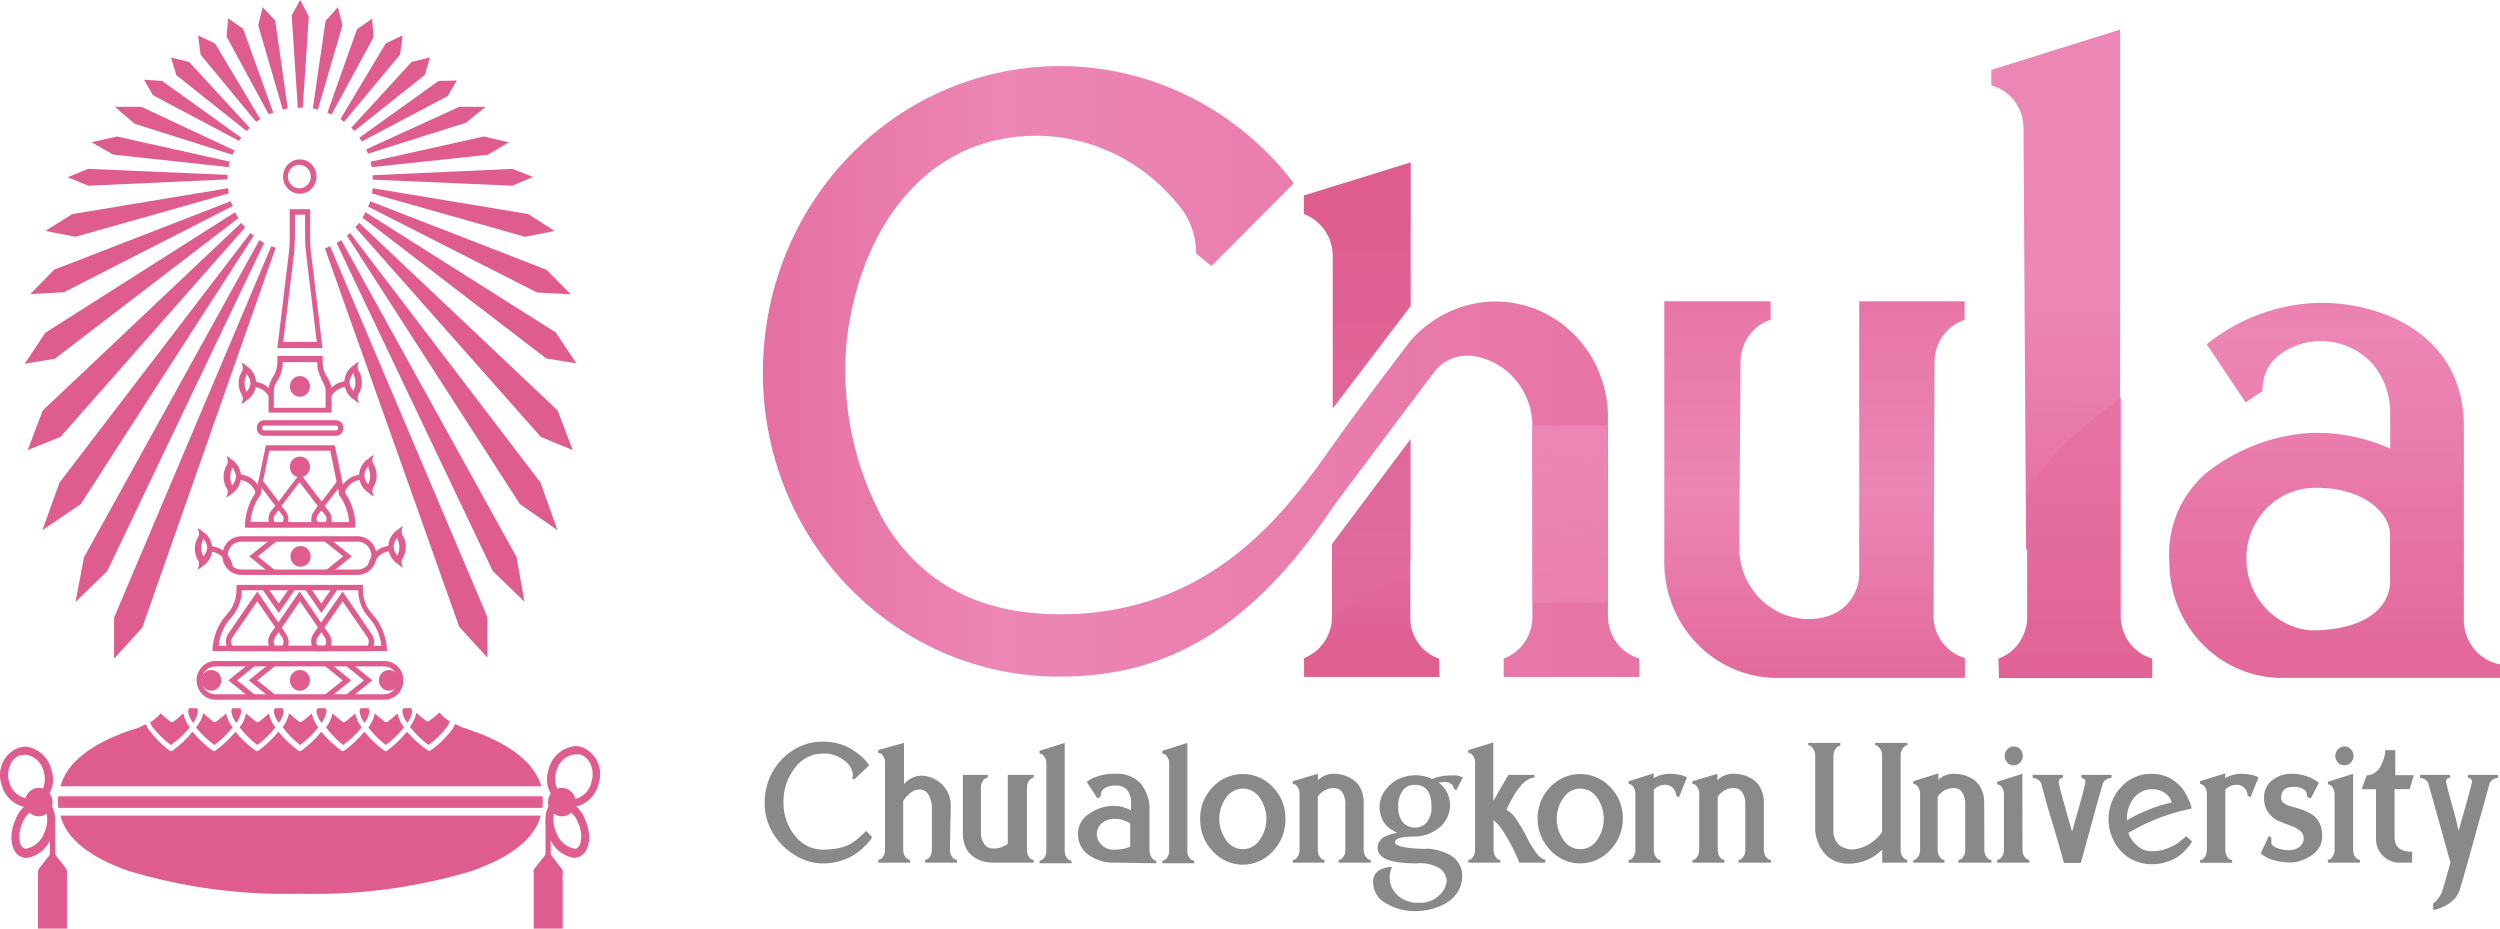 <svg width="35" height="13" viewBox="0 0 35 13" fill="none" xmlns="http://www.w3.org/2000/svg">
<path d="M33.463 5.748C33.463 5.763 33.463 6.281 33.463 6.281C33.095 6.115 32.695 6.041 32.294 6.064C31.783 6.106 31.294 6.3 30.888 6.621C30.711 6.772 30.571 6.964 30.481 7.182C30.392 7.399 30.354 7.636 30.371 7.872C30.371 8.291 30.529 8.695 30.813 8.996C31.096 9.298 31.483 9.475 31.891 9.49H35V9.302C34.864 9.276 34.741 9.205 34.649 9.1C34.558 8.994 34.503 8.86 34.494 8.719V5.973C34.494 4.619 33.241 4.223 32.459 4.24C31.89 4.255 31.341 4.458 30.894 4.819L31.438 5.633L31.674 5.475C31.671 5.383 31.688 5.291 31.725 5.206C31.762 5.122 31.816 5.047 31.885 4.988C32.08 4.833 32.325 4.758 32.57 4.778C32.816 4.797 33.046 4.91 33.216 5.094C33.37 5.276 33.457 5.507 33.463 5.748ZM33.463 8.132C33.463 8.476 33.153 8.825 32.353 8.825C32.112 8.806 31.887 8.696 31.72 8.516C31.553 8.337 31.456 8.1 31.449 7.852C31.444 7.718 31.467 7.584 31.514 7.458C31.562 7.333 31.634 7.219 31.726 7.124C31.818 7.028 31.928 6.952 32.049 6.902C32.17 6.851 32.3 6.827 32.431 6.829C33.119 6.829 33.461 7.204 33.461 7.479C33.458 7.464 33.461 8.017 33.461 8.125L33.463 8.132Z" fill="url(#paint0_linear_1089_2519)"/>
<path d="M29.681 0.414V6.143C29.169 6.428 28.72 7.226 28.365 7.707L28.329 1.798C28.33 1.661 28.287 1.527 28.205 1.417C28.123 1.308 28.008 1.23 27.878 1.196V0.979L29.681 0.414Z" fill="url(#paint1_linear_1089_2519)"/>
<path d="M27.977 9.221C28.09 9.18 28.189 9.106 28.261 9.007C28.332 8.908 28.374 8.79 28.38 8.667V6.951C28.572 6.468 29.013 6.084 29.69 5.566V8.652C29.696 8.782 29.741 8.907 29.821 9.009C29.9 9.111 30.008 9.184 30.131 9.219V9.492H27.986L27.977 9.221Z" fill="url(#paint2_linear_1089_2519)"/>
<path d="M27.07 8.667C27.081 8.793 27.128 8.913 27.206 9.01C27.285 9.108 27.39 9.179 27.509 9.213V9.49H24.835C24.424 9.479 24.033 9.303 23.747 9C23.46 8.698 23.299 8.292 23.3 7.869V4.218H24.789V4.476C24.668 4.516 24.562 4.594 24.486 4.699C24.41 4.804 24.369 4.931 24.367 5.061L24.35 7.705C24.359 7.961 24.464 8.204 24.642 8.383C24.821 8.562 25.06 8.664 25.309 8.667C25.913 8.667 26.029 8.203 26.029 8.056V4.218H27.505V4.479C27.383 4.518 27.276 4.596 27.2 4.702C27.125 4.808 27.083 4.936 27.083 5.068C27.083 5.068 27.07 8.45 27.07 8.667Z" fill="url(#paint3_linear_1089_2519)"/>
<path d="M19.75 2.273V4.284L18.658 5.72V3.61C18.663 3.477 18.626 3.346 18.554 3.236C18.481 3.126 18.377 3.042 18.255 2.997V2.736L19.75 2.273Z" fill="url(#paint4_linear_1089_2519)"/>
<path d="M20.155 9.477H18.257V9.213C18.367 9.17 18.462 9.096 18.531 8.999C18.6 8.902 18.641 8.787 18.647 8.667C18.647 8.652 18.647 7.622 18.647 7.622L19.744 6.158V8.667C19.747 8.79 19.788 8.91 19.859 9.009C19.931 9.108 20.031 9.182 20.145 9.221L20.155 9.477Z" fill="url(#paint5_linear_1089_2519)"/>
<path d="M19.75 4.767C19.75 4.767 19.069 5.651 18.656 6.238C18.042 7.104 17 8.6 14.843 8.6C14.084 8.6 13.04 8.409 12.377 7.3C11.952 6.531 11.77 5.646 11.854 4.767C12.023 3.293 12.894 1.9 14.518 1.9C14.916 1.903 15.308 2.001 15.664 2.185C16.019 2.369 16.329 2.635 16.568 2.962C16.685 3.134 16.747 3.339 16.745 3.549L16.935 3.703L16.96 3.724L18.114 2.565C17.603 1.894 16.908 1.395 16.119 1.132C15.329 0.87 14.481 0.856 13.684 1.093C12.887 1.329 12.177 1.806 11.646 2.461C11.115 3.115 10.786 3.919 10.703 4.767C10.687 4.919 10.68 5.073 10.68 5.226C10.68 5.786 10.788 6.34 10.997 6.857C11.207 7.374 11.514 7.843 11.9 8.237C12.287 8.632 12.745 8.944 13.249 9.156C13.754 9.368 14.294 9.476 14.839 9.473C16.359 9.473 17.534 8.779 18.658 7.104C18.711 7.027 19.561 5.896 19.561 5.896C19.561 5.896 20.105 5.172 20.119 5.159C20.184 5.092 20.263 5.041 20.35 5.01C20.437 4.98 20.53 4.971 20.621 4.983C20.857 5.018 21.072 5.14 21.225 5.326C21.379 5.513 21.46 5.751 21.454 5.995V8.634C21.454 8.763 21.416 8.888 21.344 8.993C21.271 9.097 21.169 9.177 21.052 9.219V9.477H22.95V9.219C22.823 9.182 22.712 9.104 22.633 8.997C22.554 8.889 22.511 8.758 22.511 8.623V5.87C22.515 5.654 22.477 5.44 22.399 5.24C22.322 5.04 22.206 4.858 22.059 4.705C21.912 4.551 21.737 4.429 21.544 4.346C21.351 4.263 21.143 4.22 20.933 4.221C20.71 4.222 20.49 4.272 20.286 4.366C20.082 4.46 19.9 4.596 19.75 4.767Z" fill="url(#paint6_linear_1089_2519)"/>
<path d="M18.654 8.652C18.654 8.636 18.654 7.607 18.654 7.607L19.75 6.143V7.861L18.654 8.652Z" fill="url(#paint7_linear_1089_2519)"/>
<path d="M21.452 5.954V8.441H22.509L22.503 5.958L21.452 5.954Z" fill="url(#paint8_linear_1089_2519)"/>
<path d="M10.705 11.234C10.705 11.088 10.741 10.944 10.81 10.816C10.88 10.687 10.981 10.578 11.104 10.502C11.23 10.421 11.377 10.38 11.525 10.383C11.605 10.382 11.684 10.394 11.76 10.417C11.824 10.436 11.885 10.463 11.941 10.5C11.985 10.529 12.027 10.562 12.068 10.597C12.097 10.622 12.123 10.65 12.146 10.682L12.169 10.714L11.958 10.914L11.928 10.892C11.937 10.879 11.941 10.864 11.941 10.848C11.937 10.809 11.924 10.771 11.904 10.737C11.884 10.703 11.857 10.674 11.825 10.651C11.739 10.581 11.631 10.544 11.521 10.55C11.446 10.549 11.372 10.566 11.305 10.6C11.238 10.634 11.179 10.683 11.133 10.745C11.023 10.882 10.964 11.056 10.969 11.234C10.966 11.404 11.023 11.57 11.129 11.7C11.177 11.762 11.237 11.812 11.307 11.846C11.377 11.88 11.453 11.897 11.53 11.895C11.585 11.895 11.64 11.891 11.694 11.882C11.736 11.875 11.778 11.866 11.819 11.854C11.854 11.842 11.888 11.826 11.92 11.806L11.996 11.754L12.065 11.691L12.129 11.633L12.209 11.722L12.184 11.761C12.159 11.792 12.132 11.822 12.103 11.85C12.063 11.891 12.018 11.928 11.97 11.96C11.911 11.998 11.846 12.028 11.778 12.049C11.698 12.075 11.614 12.088 11.53 12.088C11.38 12.089 11.233 12.044 11.108 11.96C10.983 11.88 10.88 11.77 10.806 11.639C10.738 11.516 10.703 11.376 10.705 11.234Z" fill="#898989"/>
<path d="M13.299 11.904C13.299 11.938 13.31 11.97 13.331 11.997C13.338 12.009 13.348 12.019 13.36 12.026C13.371 12.033 13.385 12.037 13.398 12.038V12.077H12.951V12.038C12.964 12.037 12.977 12.033 12.989 12.025C13 12.018 13.009 12.008 13.017 11.997C13.036 11.971 13.046 11.94 13.046 11.908V11.293C13.045 11.236 13.03 11.181 13.002 11.132C12.99 11.108 12.972 11.088 12.95 11.073C12.927 11.059 12.902 11.052 12.875 11.052C12.828 11.053 12.783 11.07 12.746 11.1C12.707 11.131 12.672 11.169 12.645 11.213V11.904C12.645 11.937 12.655 11.97 12.675 11.997C12.682 12.009 12.691 12.019 12.703 12.026C12.714 12.033 12.727 12.037 12.74 12.038V12.077H12.295V12.038C12.309 12.037 12.322 12.032 12.333 12.025C12.345 12.017 12.354 12.007 12.361 11.995C12.38 11.968 12.39 11.936 12.39 11.904V10.671C12.39 10.638 12.38 10.606 12.361 10.58C12.354 10.568 12.344 10.558 12.333 10.551C12.322 10.544 12.309 10.54 12.295 10.539V10.5L12.656 10.4V10.979C12.684 10.943 12.72 10.915 12.76 10.894C12.8 10.874 12.843 10.862 12.888 10.859C12.995 10.859 13.098 10.899 13.179 10.972C13.223 11.013 13.258 11.063 13.281 11.12C13.304 11.177 13.313 11.238 13.31 11.299L13.299 11.904Z" fill="#898989"/>
<path d="M14.472 10.848V10.887C14.458 10.889 14.445 10.893 14.434 10.901C14.422 10.908 14.413 10.919 14.406 10.931C14.387 10.957 14.377 10.989 14.377 11.022V11.904C14.377 11.937 14.387 11.97 14.406 11.997C14.413 12.009 14.422 12.019 14.434 12.027C14.445 12.034 14.458 12.039 14.472 12.04V12.077H13.898C13.849 12.077 13.8 12.07 13.752 12.055C13.705 12.04 13.66 12.018 13.62 11.988C13.575 11.956 13.54 11.912 13.518 11.86C13.492 11.8 13.479 11.734 13.48 11.668V10.848H13.828V10.887C13.815 10.888 13.802 10.893 13.791 10.9C13.779 10.907 13.77 10.917 13.763 10.929C13.744 10.954 13.734 10.985 13.733 11.018V11.668C13.733 11.718 13.748 11.768 13.776 11.81C13.788 11.832 13.806 11.849 13.828 11.861C13.85 11.873 13.874 11.879 13.898 11.878C13.974 11.883 14.048 11.859 14.109 11.813V10.848H14.472Z" fill="#898989"/>
<path d="M14.906 10.4V11.917C14.906 11.95 14.916 11.982 14.936 12.008C14.942 12.02 14.952 12.029 14.963 12.037C14.975 12.044 14.988 12.048 15.001 12.049V12.086H14.554V12.049C14.567 12.048 14.58 12.043 14.591 12.036C14.603 12.029 14.612 12.019 14.619 12.008C14.639 11.982 14.649 11.95 14.649 11.917V10.682C14.649 10.649 14.639 10.617 14.619 10.591C14.612 10.579 14.603 10.569 14.591 10.562C14.58 10.555 14.567 10.551 14.554 10.55V10.511L14.906 10.4Z" fill="#898989"/>
<path d="M15.608 12.077C15.476 12.083 15.346 12.044 15.237 11.966C15.191 11.933 15.153 11.889 15.128 11.837C15.103 11.785 15.09 11.728 15.092 11.67C15.092 11.613 15.107 11.557 15.135 11.508C15.164 11.459 15.204 11.418 15.252 11.39C15.351 11.321 15.467 11.283 15.587 11.282C15.673 11.282 15.758 11.303 15.834 11.345V11.267C15.837 11.24 15.837 11.213 15.834 11.187C15.828 11.156 15.818 11.127 15.805 11.1C15.79 11.069 15.768 11.043 15.739 11.026C15.706 11.007 15.669 10.997 15.632 10.998C15.571 10.992 15.511 11.006 15.459 11.037C15.443 11.05 15.43 11.067 15.421 11.086C15.413 11.105 15.409 11.126 15.41 11.148L15.366 11.18L15.214 10.948L15.26 10.914C15.305 10.89 15.353 10.871 15.402 10.857C15.474 10.838 15.549 10.83 15.623 10.833C15.687 10.829 15.752 10.839 15.812 10.863C15.872 10.886 15.926 10.923 15.971 10.97C16.059 11.081 16.103 11.222 16.093 11.364V11.908C16.093 11.943 16.103 11.977 16.123 12.005C16.13 12.018 16.139 12.028 16.151 12.035C16.162 12.043 16.175 12.047 16.188 12.049V12.086L15.608 12.077ZM15.353 11.678C15.356 11.732 15.377 11.783 15.414 11.821C15.44 11.848 15.471 11.868 15.505 11.881C15.54 11.894 15.576 11.899 15.613 11.895C15.685 11.895 15.756 11.881 15.823 11.854V11.529C15.761 11.487 15.688 11.464 15.613 11.464C15.576 11.461 15.54 11.466 15.506 11.479C15.472 11.491 15.441 11.51 15.414 11.535C15.377 11.573 15.356 11.624 15.353 11.678Z" fill="#898989"/>
<path d="M16.623 10.4V11.917C16.623 11.95 16.633 11.982 16.652 12.008C16.659 12.02 16.669 12.029 16.68 12.037C16.691 12.044 16.704 12.048 16.718 12.049V12.086H16.273V12.049C16.286 12.048 16.299 12.043 16.31 12.036C16.322 12.029 16.331 12.019 16.338 12.008C16.358 11.982 16.368 11.95 16.368 11.917V10.682C16.368 10.649 16.358 10.617 16.338 10.591C16.331 10.579 16.322 10.569 16.31 10.562C16.299 10.555 16.286 10.551 16.273 10.55V10.511L16.623 10.4Z" fill="#898989"/>
<path d="M16.977 11.02C17.032 10.961 17.097 10.915 17.17 10.884C17.242 10.852 17.32 10.836 17.399 10.836C17.478 10.836 17.555 10.852 17.628 10.884C17.7 10.915 17.766 10.961 17.821 11.02C17.933 11.135 17.996 11.29 17.996 11.453C17.999 11.539 17.985 11.624 17.955 11.704C17.925 11.783 17.879 11.856 17.821 11.917C17.767 11.976 17.701 12.024 17.629 12.056C17.556 12.089 17.478 12.106 17.399 12.106C17.32 12.106 17.241 12.089 17.169 12.056C17.096 12.024 17.031 11.976 16.977 11.917C16.921 11.858 16.876 11.788 16.846 11.712C16.816 11.635 16.801 11.553 16.802 11.47C16.8 11.387 16.814 11.304 16.844 11.226C16.874 11.149 16.92 11.079 16.977 11.02ZM17.167 11.763C17.193 11.802 17.228 11.834 17.268 11.855C17.309 11.877 17.354 11.889 17.4 11.889C17.446 11.889 17.491 11.877 17.532 11.855C17.572 11.834 17.607 11.802 17.633 11.763C17.696 11.676 17.729 11.572 17.729 11.464C17.729 11.356 17.696 11.251 17.633 11.165C17.607 11.126 17.572 11.095 17.531 11.073C17.491 11.052 17.446 11.04 17.4 11.04C17.354 11.04 17.309 11.052 17.269 11.073C17.228 11.095 17.193 11.126 17.167 11.165C17.104 11.251 17.07 11.356 17.07 11.464C17.07 11.572 17.104 11.676 17.167 11.763Z" fill="#898989"/>
<path d="M19.092 11.904C19.092 11.938 19.104 11.97 19.124 11.997C19.131 12.009 19.141 12.019 19.153 12.027C19.164 12.034 19.178 12.039 19.191 12.04V12.077H18.74V12.04C18.754 12.039 18.767 12.034 18.778 12.027C18.789 12.019 18.799 12.009 18.805 11.997C18.824 11.971 18.835 11.94 18.835 11.908V11.241C18.835 11.19 18.822 11.14 18.795 11.098C18.782 11.076 18.764 11.059 18.742 11.048C18.721 11.037 18.697 11.031 18.673 11.033C18.628 11.032 18.585 11.043 18.546 11.065C18.508 11.086 18.475 11.116 18.449 11.152V11.904C18.449 11.937 18.459 11.97 18.479 11.997C18.485 12.009 18.495 12.019 18.506 12.027C18.517 12.034 18.53 12.039 18.544 12.04V12.077H18.099V12.04C18.113 12.039 18.126 12.035 18.137 12.027C18.149 12.02 18.158 12.009 18.164 11.997C18.183 11.97 18.194 11.937 18.194 11.904V11.108C18.194 11.075 18.184 11.042 18.164 11.015C18.158 11.004 18.148 10.994 18.137 10.986C18.125 10.979 18.112 10.975 18.099 10.974V10.937L18.451 10.833V10.922C18.481 10.893 18.516 10.87 18.554 10.855C18.593 10.839 18.634 10.832 18.675 10.833C18.724 10.833 18.773 10.84 18.82 10.855C18.868 10.87 18.913 10.893 18.953 10.922C18.997 10.955 19.032 10.999 19.054 11.05C19.081 11.11 19.094 11.176 19.092 11.243V11.904Z" fill="#898989"/>
<path d="M20.14 10.955C20.189 10.99 20.229 11.037 20.257 11.091C20.285 11.145 20.3 11.205 20.301 11.267C20.302 11.334 20.286 11.4 20.254 11.46C20.225 11.515 20.184 11.564 20.134 11.6C20.086 11.636 20.032 11.663 19.976 11.683C19.922 11.701 19.866 11.711 19.809 11.711C19.622 11.711 19.529 11.738 19.529 11.791C19.529 11.844 19.661 11.876 19.925 11.884C19.962 11.882 19.998 11.882 20.035 11.884C20.083 11.891 20.13 11.902 20.176 11.917C20.227 11.932 20.275 11.954 20.32 11.982C20.364 12.01 20.401 12.049 20.427 12.094C20.457 12.145 20.473 12.204 20.472 12.263C20.472 12.34 20.452 12.415 20.413 12.48C20.374 12.544 20.321 12.597 20.259 12.636C20.193 12.676 20.122 12.706 20.048 12.725C19.975 12.745 19.9 12.755 19.824 12.755C19.676 12.76 19.53 12.722 19.402 12.645C19.35 12.618 19.305 12.577 19.274 12.526C19.242 12.475 19.225 12.417 19.223 12.357C19.221 12.325 19.226 12.292 19.239 12.263C19.252 12.234 19.272 12.209 19.297 12.19C19.354 12.153 19.42 12.135 19.487 12.138C19.462 12.192 19.452 12.253 19.457 12.313C19.463 12.397 19.501 12.475 19.563 12.53C19.602 12.568 19.649 12.597 19.701 12.615C19.752 12.634 19.806 12.642 19.86 12.638C19.913 12.642 19.966 12.634 20.016 12.616C20.066 12.598 20.112 12.569 20.151 12.532C20.181 12.506 20.205 12.475 20.223 12.44C20.24 12.404 20.251 12.366 20.254 12.326C20.251 12.29 20.239 12.255 20.22 12.225C20.201 12.194 20.175 12.169 20.145 12.151C20.047 12.097 19.936 12.075 19.826 12.088C19.466 12.088 19.286 12.016 19.286 11.871C19.286 11.835 19.297 11.8 19.318 11.771C19.337 11.744 19.363 11.722 19.394 11.709C19.423 11.696 19.454 11.685 19.485 11.676C19.509 11.669 19.535 11.664 19.561 11.661H19.592H19.563L19.497 11.626C19.465 11.608 19.436 11.586 19.411 11.559C19.382 11.528 19.359 11.491 19.343 11.451C19.323 11.402 19.313 11.348 19.314 11.295C19.315 11.205 19.347 11.118 19.404 11.05C19.454 10.983 19.52 10.931 19.596 10.898C19.667 10.869 19.742 10.853 19.818 10.853C19.898 10.853 19.977 10.871 20.05 10.905C20.126 10.874 20.206 10.858 20.288 10.857C20.323 10.854 20.358 10.854 20.393 10.857C20.417 10.861 20.441 10.868 20.463 10.877H20.484L20.387 11.065L20.354 11.043C20.353 11.03 20.349 11.017 20.342 11.005C20.336 10.993 20.327 10.984 20.316 10.976C20.29 10.957 20.259 10.947 20.227 10.948L20.14 10.955ZM19.575 11.29C19.57 11.368 19.591 11.445 19.636 11.507C19.657 11.532 19.682 11.552 19.71 11.565C19.739 11.579 19.77 11.585 19.801 11.585C19.834 11.588 19.868 11.582 19.898 11.569C19.929 11.556 19.956 11.536 19.978 11.509C20.024 11.447 20.047 11.37 20.041 11.293C20.041 11.089 19.962 10.987 19.803 10.987C19.771 10.986 19.74 10.993 19.711 11.007C19.683 11.021 19.658 11.041 19.639 11.067C19.594 11.133 19.571 11.212 19.575 11.293V11.29Z" fill="#898989"/>
<path d="M21.092 11.338C21.152 11.373 21.202 11.423 21.237 11.483C21.288 11.559 21.334 11.637 21.374 11.72C21.411 11.796 21.455 11.868 21.505 11.936C21.553 12.001 21.596 12.034 21.634 12.034V12.077H21.271L21.25 12.025L21.193 11.904C21.165 11.844 21.137 11.79 21.108 11.741C21.079 11.689 21.047 11.639 21.012 11.592C20.983 11.55 20.949 11.514 20.91 11.483V11.904C20.91 11.937 20.92 11.97 20.94 11.997C20.947 12.009 20.956 12.019 20.967 12.027C20.979 12.034 20.992 12.039 21.005 12.04V12.077H20.556V12.04C20.57 12.039 20.583 12.035 20.594 12.027C20.605 12.02 20.615 12.009 20.621 11.997C20.64 11.97 20.651 11.937 20.651 11.904V10.671C20.651 10.638 20.641 10.606 20.621 10.58C20.614 10.568 20.605 10.558 20.594 10.551C20.582 10.544 20.569 10.54 20.556 10.539V10.502L20.906 10.393V11.215L21.117 10.848H21.482V10.885C21.458 10.886 21.434 10.892 21.412 10.903C21.389 10.914 21.367 10.928 21.347 10.944C21.323 10.963 21.302 10.985 21.284 11.009L21.229 11.082C21.213 11.104 21.197 11.131 21.18 11.163L21.14 11.234L21.108 11.297L21.092 11.338Z" fill="#898989"/>
<path d="M21.701 11.02C21.756 10.961 21.821 10.915 21.894 10.884C21.966 10.852 22.044 10.836 22.123 10.836C22.202 10.836 22.279 10.852 22.352 10.884C22.424 10.915 22.49 10.961 22.545 11.02C22.657 11.135 22.72 11.29 22.72 11.453C22.721 11.536 22.706 11.618 22.676 11.694C22.646 11.771 22.601 11.841 22.545 11.899C22.491 11.959 22.425 12.006 22.353 12.039C22.28 12.071 22.202 12.088 22.123 12.088C22.044 12.088 21.965 12.071 21.893 12.039C21.82 12.006 21.755 11.959 21.701 11.899C21.645 11.841 21.6 11.771 21.57 11.694C21.54 11.618 21.525 11.536 21.526 11.453C21.526 11.29 21.589 11.135 21.701 11.02ZM21.891 11.763C21.917 11.802 21.952 11.834 21.992 11.855C22.033 11.877 22.078 11.889 22.124 11.889C22.17 11.889 22.215 11.877 22.256 11.855C22.296 11.834 22.331 11.802 22.357 11.763C22.42 11.676 22.453 11.572 22.453 11.464C22.453 11.356 22.42 11.251 22.357 11.165C22.331 11.126 22.296 11.095 22.255 11.073C22.215 11.052 22.17 11.04 22.124 11.04C22.078 11.04 22.033 11.052 21.993 11.073C21.952 11.095 21.917 11.126 21.891 11.165C21.828 11.251 21.794 11.356 21.794 11.464C21.794 11.572 21.828 11.676 21.891 11.763Z" fill="#898989"/>
<path d="M23.386 10.833C23.428 10.833 23.47 10.838 23.511 10.846C23.539 10.851 23.566 10.859 23.593 10.87L23.618 10.883L23.504 11.165L23.464 11.134C23.465 11.115 23.461 11.095 23.453 11.078C23.445 11.06 23.434 11.044 23.42 11.03C23.391 11.002 23.352 10.986 23.312 10.987C23.253 10.987 23.196 11.011 23.154 11.054V11.906C23.154 11.939 23.164 11.972 23.184 11.999C23.19 12.011 23.2 12.021 23.211 12.029C23.223 12.036 23.235 12.041 23.249 12.042V12.079H22.8V12.042C22.813 12.041 22.826 12.037 22.838 12.029C22.849 12.022 22.859 12.011 22.865 11.999C22.884 11.972 22.895 11.939 22.895 11.906V11.106C22.895 11.073 22.884 11.041 22.865 11.015C22.858 11.004 22.849 10.994 22.837 10.986C22.826 10.979 22.813 10.975 22.8 10.974V10.937L23.152 10.827V10.894C23.223 10.852 23.304 10.831 23.386 10.833Z" fill="#898989"/>
<path d="M24.694 11.904C24.694 11.938 24.705 11.97 24.725 11.997C24.733 12.009 24.742 12.019 24.754 12.027C24.766 12.034 24.779 12.039 24.793 12.04V12.077H24.339V12.04C24.353 12.039 24.366 12.034 24.377 12.027C24.389 12.019 24.398 12.009 24.405 11.997C24.424 11.971 24.434 11.94 24.434 11.908V11.241C24.435 11.19 24.421 11.14 24.394 11.098C24.381 11.076 24.363 11.059 24.342 11.048C24.32 11.037 24.296 11.031 24.272 11.033C24.228 11.032 24.184 11.043 24.145 11.065C24.107 11.086 24.074 11.116 24.048 11.152V11.904C24.048 11.937 24.058 11.97 24.078 11.997C24.085 12.009 24.094 12.019 24.105 12.027C24.117 12.034 24.13 12.039 24.143 12.04V12.077H23.694V12.04C23.708 12.039 23.721 12.035 23.732 12.027C23.744 12.02 23.753 12.009 23.759 11.997C23.779 11.97 23.789 11.937 23.789 11.904V11.108C23.789 11.075 23.779 11.042 23.759 11.015C23.753 11.004 23.743 10.994 23.732 10.986C23.72 10.979 23.707 10.975 23.694 10.974V10.937L24.044 10.833V10.922C24.075 10.892 24.111 10.868 24.151 10.853C24.191 10.838 24.233 10.831 24.276 10.833C24.325 10.833 24.374 10.84 24.422 10.855C24.469 10.87 24.514 10.893 24.555 10.922C24.599 10.955 24.634 10.999 24.656 11.05C24.683 11.11 24.696 11.176 24.694 11.243V11.904Z" fill="#898989"/>
<path d="M26.706 10.432C26.692 10.434 26.679 10.438 26.668 10.446C26.656 10.454 26.647 10.464 26.64 10.476C26.621 10.501 26.61 10.532 26.609 10.565V11.904C26.608 11.937 26.619 11.97 26.638 11.997C26.645 12.008 26.655 12.018 26.666 12.025C26.677 12.033 26.69 12.037 26.703 12.038V12.077H26.351V11.895C26.226 12.021 26.057 12.092 25.881 12.092C25.82 12.093 25.759 12.082 25.702 12.06C25.652 12.04 25.606 12.011 25.567 11.973C25.531 11.938 25.502 11.896 25.478 11.852C25.436 11.773 25.413 11.684 25.413 11.594V10.565C25.411 10.533 25.4 10.503 25.381 10.478C25.375 10.466 25.365 10.455 25.354 10.447C25.343 10.439 25.329 10.434 25.316 10.432V10.4H25.765V10.439C25.752 10.44 25.738 10.445 25.727 10.453C25.716 10.46 25.706 10.47 25.7 10.482C25.68 10.508 25.669 10.539 25.668 10.571V11.596C25.666 11.62 25.666 11.645 25.668 11.67C25.672 11.697 25.68 11.723 25.691 11.748C25.702 11.775 25.718 11.8 25.738 11.821C25.762 11.844 25.791 11.861 25.822 11.871C25.862 11.886 25.904 11.893 25.946 11.893C26.026 11.883 26.104 11.857 26.173 11.815C26.243 11.772 26.302 11.716 26.349 11.648V10.565C26.348 10.533 26.337 10.503 26.317 10.478C26.311 10.466 26.302 10.455 26.29 10.447C26.279 10.439 26.266 10.434 26.252 10.432V10.4H26.701L26.706 10.432Z" fill="#898989"/>
<path d="M27.781 11.904C27.781 11.938 27.792 11.97 27.813 11.997C27.82 12.009 27.83 12.019 27.841 12.027C27.853 12.034 27.866 12.039 27.88 12.04V12.077H27.418V12.04C27.432 12.039 27.445 12.034 27.456 12.027C27.468 12.019 27.477 12.009 27.484 11.997C27.503 11.971 27.513 11.94 27.513 11.908V11.241C27.514 11.19 27.5 11.14 27.473 11.098C27.46 11.076 27.442 11.059 27.421 11.048C27.399 11.037 27.375 11.031 27.351 11.033C27.307 11.032 27.263 11.043 27.224 11.065C27.186 11.086 27.153 11.116 27.127 11.152V11.904C27.127 11.937 27.138 11.97 27.157 11.997C27.164 12.009 27.173 12.019 27.184 12.027C27.196 12.034 27.209 12.039 27.222 12.04V12.077H26.786V12.04C26.799 12.039 26.812 12.035 26.824 12.027C26.835 12.02 26.845 12.009 26.851 11.997C26.87 11.97 26.881 11.937 26.881 11.904V11.108C26.881 11.075 26.87 11.042 26.851 11.015C26.844 11.004 26.835 10.994 26.823 10.986C26.812 10.979 26.799 10.975 26.786 10.974V10.937L27.138 10.827V10.916C27.168 10.887 27.203 10.866 27.242 10.852C27.28 10.838 27.321 10.831 27.361 10.833C27.411 10.833 27.46 10.841 27.507 10.855C27.554 10.87 27.599 10.893 27.64 10.922C27.684 10.955 27.719 10.999 27.741 11.05C27.768 11.11 27.781 11.176 27.779 11.243L27.781 11.904Z" fill="#898989"/>
<path d="M28.315 11.904C28.314 11.937 28.325 11.97 28.344 11.997C28.351 12.008 28.361 12.018 28.372 12.025C28.383 12.033 28.396 12.037 28.41 12.038V12.077H27.96V12.038C27.974 12.037 27.987 12.032 27.998 12.025C28.01 12.017 28.019 12.007 28.026 11.995C28.045 11.968 28.055 11.936 28.055 11.904V11.113C28.055 11.08 28.045 11.048 28.026 11.022C28.019 11.01 28.009 11 27.998 10.993C27.987 10.986 27.974 10.982 27.96 10.981V10.944L28.313 10.833L28.315 11.904ZM28.104 10.675C28.091 10.663 28.081 10.649 28.075 10.633C28.068 10.617 28.065 10.6 28.065 10.582C28.065 10.565 28.068 10.547 28.075 10.531C28.081 10.515 28.091 10.501 28.104 10.489C28.116 10.476 28.13 10.467 28.145 10.46C28.161 10.453 28.178 10.45 28.195 10.45C28.211 10.45 28.227 10.453 28.243 10.46C28.258 10.466 28.272 10.476 28.283 10.489C28.307 10.514 28.32 10.547 28.32 10.582C28.32 10.617 28.307 10.65 28.283 10.675C28.272 10.688 28.258 10.697 28.243 10.704C28.227 10.711 28.211 10.714 28.195 10.714C28.177 10.715 28.159 10.712 28.142 10.705C28.125 10.699 28.11 10.688 28.098 10.675H28.104Z" fill="#898989"/>
<path d="M28.578 10.972C28.57 10.947 28.552 10.926 28.53 10.914C28.509 10.899 28.484 10.891 28.458 10.89V10.848H28.88V10.89C28.872 10.889 28.864 10.891 28.857 10.894C28.85 10.897 28.843 10.901 28.838 10.907C28.832 10.912 28.828 10.918 28.825 10.925C28.823 10.931 28.821 10.939 28.821 10.946C28.821 10.978 28.883 11.21 29.009 11.642C29.134 11.208 29.196 10.976 29.196 10.946C29.196 10.916 29.177 10.897 29.139 10.89V10.848H29.561V10.89C29.535 10.89 29.509 10.899 29.487 10.914C29.465 10.926 29.447 10.947 29.439 10.972L29.354 11.267L29.205 11.815L29.131 12.081H28.895C28.895 12.081 28.869 11.99 28.821 11.815L28.658 11.267L28.578 10.972Z" fill="#898989"/>
<path d="M30.141 11.917C30.21 11.916 30.277 11.903 30.341 11.878C30.394 11.859 30.445 11.834 30.491 11.802C30.525 11.776 30.564 11.744 30.607 11.707L30.689 11.782L30.668 11.817C30.649 11.844 30.628 11.869 30.605 11.893C30.534 11.974 30.443 12.033 30.341 12.064C30.273 12.088 30.202 12.1 30.131 12.099C30.049 12.101 29.968 12.086 29.892 12.054C29.817 12.023 29.748 11.975 29.692 11.915C29.581 11.794 29.519 11.634 29.519 11.468C29.519 11.302 29.581 11.143 29.692 11.022C29.745 10.962 29.811 10.914 29.883 10.882C29.956 10.849 30.034 10.833 30.114 10.833C30.175 10.832 30.236 10.841 30.295 10.859C30.346 10.874 30.393 10.898 30.436 10.929C30.474 10.957 30.509 10.989 30.54 11.024C30.568 11.056 30.592 11.092 30.611 11.13C30.628 11.165 30.643 11.197 30.656 11.226C30.665 11.248 30.673 11.271 30.679 11.295V11.321C30.368 11.383 30.069 11.498 29.795 11.661C29.822 11.732 29.866 11.795 29.924 11.843C29.984 11.896 30.062 11.922 30.141 11.917ZM30.128 11.05C30.08 11.049 30.032 11.059 29.988 11.08C29.944 11.101 29.906 11.133 29.875 11.171C29.807 11.257 29.772 11.364 29.776 11.475V11.483C29.875 11.425 29.978 11.375 30.084 11.334C30.189 11.291 30.297 11.258 30.407 11.234C30.39 11.181 30.356 11.136 30.312 11.104C30.258 11.066 30.194 11.047 30.128 11.05Z" fill="#898989"/>
<path d="M31.387 10.833C31.429 10.833 31.471 10.838 31.512 10.846C31.54 10.851 31.568 10.859 31.594 10.87L31.619 10.883L31.506 11.165L31.465 11.134C31.466 11.115 31.462 11.095 31.454 11.078C31.447 11.06 31.435 11.044 31.421 11.03C31.392 11.002 31.354 10.986 31.314 10.987C31.254 10.987 31.198 11.011 31.155 11.054V11.906C31.155 11.939 31.166 11.972 31.185 11.999C31.192 12.011 31.201 12.021 31.212 12.029C31.224 12.036 31.237 12.041 31.25 12.042V12.079H30.801V12.042C30.815 12.041 30.828 12.037 30.839 12.029C30.851 12.022 30.86 12.011 30.866 11.999C30.886 11.972 30.896 11.939 30.896 11.906V11.106C30.896 11.073 30.886 11.041 30.866 11.015C30.86 11.004 30.85 10.994 30.839 10.986C30.827 10.979 30.814 10.975 30.801 10.974V10.937L31.153 10.827V10.894C31.224 10.852 31.305 10.831 31.387 10.833Z" fill="#898989"/>
<path d="M32.102 10.833C32.166 10.833 32.228 10.844 32.288 10.866C32.335 10.881 32.381 10.902 32.423 10.929L32.465 10.961L32.351 11.178L32.298 11.154C32.298 11.145 32.298 11.135 32.298 11.126C32.297 11.11 32.292 11.095 32.284 11.081C32.275 11.068 32.264 11.057 32.25 11.05C32.209 11.025 32.162 11.013 32.115 11.015C31.995 11.015 31.936 11.067 31.936 11.171C31.936 11.184 31.938 11.197 31.944 11.209C31.949 11.22 31.957 11.231 31.967 11.239C31.992 11.258 32.02 11.273 32.05 11.282L32.161 11.314C32.204 11.325 32.245 11.34 32.286 11.358C32.326 11.375 32.363 11.398 32.398 11.425C32.434 11.455 32.462 11.494 32.48 11.537C32.502 11.591 32.513 11.649 32.511 11.707C32.512 11.757 32.5 11.807 32.476 11.852C32.454 11.893 32.423 11.929 32.387 11.958C32.352 11.985 32.313 12.007 32.273 12.025C32.237 12.042 32.2 12.055 32.161 12.064C32.134 12.071 32.105 12.074 32.077 12.075C31.997 12.076 31.916 12.066 31.839 12.044C31.786 12.032 31.736 12.01 31.691 11.979L31.649 11.949L31.763 11.704L31.799 11.722C31.8 11.749 31.8 11.777 31.799 11.804C31.799 11.817 31.808 11.831 31.826 11.845C31.852 11.863 31.882 11.876 31.913 11.884C31.954 11.896 31.996 11.902 32.039 11.902C32.097 11.906 32.154 11.888 32.199 11.852C32.215 11.838 32.228 11.821 32.237 11.802C32.247 11.783 32.252 11.762 32.252 11.741C32.252 11.719 32.248 11.696 32.238 11.676C32.228 11.656 32.213 11.639 32.195 11.626C32.153 11.595 32.106 11.571 32.056 11.555C32.001 11.536 31.947 11.514 31.893 11.49C31.838 11.465 31.789 11.424 31.754 11.373C31.712 11.309 31.692 11.233 31.697 11.156C31.697 11.108 31.709 11.061 31.731 11.018C31.753 10.976 31.785 10.94 31.824 10.914C31.905 10.855 32.003 10.827 32.102 10.833Z" fill="#898989"/>
<path d="M32.944 11.904C32.943 11.937 32.954 11.97 32.973 11.997C32.98 12.008 32.99 12.018 33.001 12.025C33.013 12.033 33.025 12.037 33.039 12.038V12.077H32.59V12.038C32.603 12.037 32.616 12.032 32.627 12.025C32.639 12.017 32.648 12.007 32.655 11.995C32.674 11.968 32.684 11.936 32.684 11.904V11.113C32.684 11.08 32.674 11.048 32.655 11.022C32.648 11.01 32.639 11 32.627 10.993C32.616 10.986 32.603 10.982 32.59 10.981V10.944L32.944 10.833V11.904ZM32.733 10.675C32.721 10.663 32.711 10.649 32.704 10.633C32.697 10.617 32.694 10.6 32.694 10.582C32.694 10.565 32.697 10.547 32.704 10.531C32.711 10.515 32.721 10.501 32.733 10.489C32.745 10.476 32.759 10.467 32.774 10.46C32.79 10.453 32.807 10.45 32.824 10.45C32.84 10.45 32.857 10.453 32.872 10.46C32.887 10.466 32.901 10.476 32.912 10.489C32.936 10.514 32.95 10.547 32.95 10.582C32.95 10.617 32.936 10.65 32.912 10.675C32.901 10.688 32.887 10.697 32.872 10.704C32.857 10.711 32.84 10.714 32.824 10.714C32.806 10.715 32.788 10.712 32.771 10.705C32.754 10.699 32.739 10.688 32.727 10.675H32.733Z" fill="#898989"/>
<path d="M33.062 11.05L33.134 10.855C33.175 10.855 33.215 10.842 33.25 10.818C33.282 10.796 33.309 10.765 33.328 10.729C33.345 10.696 33.36 10.661 33.372 10.625C33.382 10.597 33.389 10.567 33.393 10.537V10.502H33.534V10.853H33.794L33.735 11.048H33.524V11.722C33.524 11.857 33.606 11.925 33.77 11.925V12.077H33.593C33.55 12.078 33.508 12.07 33.468 12.053C33.428 12.037 33.392 12.013 33.361 11.982C33.33 11.951 33.305 11.915 33.288 11.874C33.272 11.834 33.264 11.79 33.264 11.745V11.05H33.062Z" fill="#898989"/>
<path d="M34.42 11.633C34.545 11.2 34.608 10.97 34.608 10.944C34.608 10.937 34.607 10.93 34.604 10.923C34.602 10.916 34.598 10.91 34.593 10.905C34.587 10.899 34.581 10.895 34.574 10.893C34.566 10.89 34.559 10.889 34.551 10.89V10.848H34.973V10.89C34.947 10.891 34.922 10.899 34.901 10.914C34.878 10.926 34.861 10.947 34.852 10.972C34.852 10.972 34.821 11.093 34.755 11.325L34.561 12.025C34.495 12.259 34.457 12.394 34.445 12.43C34.432 12.48 34.409 12.526 34.378 12.567C34.349 12.602 34.315 12.632 34.277 12.655C34.244 12.675 34.21 12.692 34.175 12.707C34.149 12.72 34.121 12.729 34.093 12.736H34.064V12.649L34.089 12.63C34.108 12.612 34.125 12.592 34.14 12.571C34.162 12.542 34.18 12.509 34.192 12.473C34.216 12.4 34.254 12.268 34.306 12.077C34.306 12.077 34.203 11.707 33.998 10.972C33.99 10.947 33.974 10.927 33.952 10.914C33.931 10.899 33.906 10.89 33.88 10.89V10.848H34.302V10.89C34.294 10.889 34.286 10.89 34.279 10.893C34.272 10.895 34.265 10.899 34.26 10.905C34.255 10.91 34.251 10.916 34.248 10.923C34.246 10.93 34.245 10.937 34.245 10.944C34.257 11.007 34.273 11.07 34.291 11.132C34.322 11.248 34.353 11.361 34.384 11.47L34.42 11.633Z" fill="#898989"/>
<path d="M3.798 3.447L1.597 8.647V9.221L1.991 8.788L3.86 3.467L3.798 3.447Z" fill="#DE5C8E"/>
<path d="M3.632 3.361L1.177 7.8L1.057 8.428L1.502 7.995L3.697 3.402L3.632 3.361Z" fill="#DE5C8E"/>
<path d="M3.507 3.261L0.833 6.756L0.593 7.423L1.131 7.057L3.552 3.3L3.507 3.261Z" fill="#DE5C8E"/>
<path d="M3.377 3.12L0.599 5.746L0.388 6.301L0.846 6.117L3.433 3.183L3.377 3.12Z" fill="#DE5C8E"/>
<path d="M3.292 2.97L0.635 4.658L0.346 5.092L0.768 5.022L3.341 3.051C3.32 3.033 3.305 2.997 3.292 2.97Z" fill="#DE5C8E"/>
<path d="M3.229 2.817L0.757 3.776L0.424 4.117L0.896 4.091L3.261 2.882C3.246 2.862 3.237 2.836 3.229 2.817Z" fill="#DE5C8E"/>
<path d="M3.193 2.635L1.012 2.997L0.635 3.233L1.057 3.315L3.202 2.708C3.199 2.684 3.195 2.661 3.193 2.635Z" fill="#DE5C8E"/>
<path d="M1.234 2.364L0.947 2.481L1.234 2.6L3.185 2.511C3.185 2.49 3.185 2.468 3.185 2.448L1.234 2.364Z" fill="#DE5C8E"/>
<path d="M1.282 1.991L1.582 2.164L3.204 2.34C3.204 2.314 3.204 2.288 3.22 2.264L1.637 1.911L1.282 1.991Z" fill="#DE5C8E"/>
<path d="M1.978 1.495H1.607L1.886 1.733L3.256 2.167L3.282 2.106L1.978 1.495Z" fill="#DE5C8E"/>
<path d="M2.269 1.133L2.016 1.116L2.141 1.333L3.345 1.972L3.377 1.928L2.269 1.133Z" fill="#DE5C8E"/>
<path d="M2.647 0.867L2.394 0.806L2.468 1.051L3.452 1.835L3.497 1.79L2.647 0.867Z" fill="#DE5C8E"/>
<path d="M3.587 1.707L3.644 1.668L3.012 0.611L2.773 0.496L2.809 0.767L3.587 1.707Z" fill="#DE5C8E"/>
<path d="M3.826 1.579L3.404 0.403L3.193 0.256L3.172 0.513L3.76 1.597L3.826 1.579Z" fill="#DE5C8E"/>
<path d="M3.959 1.536L4.028 1.517L3.853 0.288L3.678 0.1L3.615 0.355L3.959 1.536Z" fill="#DE5C8E"/>
<path d="M4.203 1.506H4.239L4.323 0.23L4.203 0L4.083 0.217L4.17 1.517L4.203 1.506Z" fill="#DE5C8E"/>
<path d="M4.621 3.447L4.549 3.478L6.428 8.773L6.823 9.206V8.639L4.621 3.447Z" fill="#DE5C8E"/>
<path d="M4.777 3.361L4.712 3.402L6.898 7.993L7.343 8.426L7.232 7.8L4.777 3.361Z" fill="#DE5C8E"/>
<path d="M4.901 3.261L4.857 3.3L7.278 7.057L7.805 7.423L7.567 6.756L4.901 3.261Z" fill="#DE5C8E"/>
<path d="M7.571 6.117L8.018 6.301L7.807 5.746L5.028 3.12L4.975 3.183L7.571 6.117Z" fill="#DE5C8E"/>
<path d="M7.647 5.018L8.069 5.087L7.78 4.654L5.116 2.97C5.104 2.997 5.089 3.022 5.074 3.046L7.647 5.018Z" fill="#DE5C8E"/>
<path d="M7.519 4.095L7.991 4.121L7.649 3.776L5.18 2.817C5.18 2.845 5.163 2.869 5.154 2.893L7.519 4.095Z" fill="#DE5C8E"/>
<path d="M7.763 3.233L7.396 2.997L5.216 2.635C5.216 2.661 5.216 2.684 5.205 2.708L7.35 3.315L7.763 3.233Z" fill="#DE5C8E"/>
<path d="M7.173 2.6L7.462 2.477L7.173 2.364L5.218 2.453C5.218 2.474 5.218 2.496 5.218 2.515L7.173 2.6Z" fill="#DE5C8E"/>
<path d="M6.772 1.911L5.188 2.264C5.188 2.288 5.199 2.312 5.205 2.34L6.827 2.167L7.126 1.993L6.772 1.911Z" fill="#DE5C8E"/>
<path d="M6.43 1.495L5.127 2.091L5.152 2.151L6.523 1.718L6.799 1.495H6.43Z" fill="#DE5C8E"/>
<path d="M6.139 1.133L5.03 1.928L5.066 1.98L6.27 1.343L6.394 1.127L6.139 1.133Z" fill="#DE5C8E"/>
<path d="M5.762 0.867L4.918 1.788L4.962 1.833L5.947 1.049L6.021 0.804L5.762 0.867Z" fill="#DE5C8E"/>
<path d="M4.815 1.707L5.601 0.765L5.637 0.494L5.399 0.609L4.766 1.666L4.815 1.707Z" fill="#DE5C8E"/>
<path d="M4.583 1.579L4.642 1.603L5.23 0.52L5.209 0.262L4.998 0.409L4.583 1.579Z" fill="#DE5C8E"/>
<path d="M4.45 1.536L4.794 0.355L4.731 0.1L4.558 0.292L4.38 1.517L4.45 1.536Z" fill="#DE5C8E"/>
<path d="M3.602 10.43C3.697 10.36 3.782 10.277 3.855 10.183C3.81 10.127 3.779 10.06 3.765 9.988C3.725 10.025 3.678 10.064 3.628 10.103C3.621 10.108 3.613 10.111 3.605 10.111C3.597 10.111 3.59 10.108 3.583 10.103C3.533 10.064 3.488 10.027 3.446 9.988C3.431 10.06 3.4 10.127 3.355 10.183C3.427 10.276 3.51 10.359 3.602 10.43Z" fill="#DE5C8E"/>
<path d="M2.111 10.144C2.189 10.255 2.284 10.351 2.392 10.43C2.491 10.361 2.58 10.278 2.657 10.183C2.613 10.127 2.582 10.06 2.567 9.988C2.527 10.025 2.48 10.064 2.43 10.103C2.423 10.108 2.416 10.111 2.408 10.111C2.399 10.111 2.392 10.108 2.385 10.103C2.335 10.064 2.288 10.027 2.248 9.988C2.206 10.039 2.155 10.082 2.099 10.114L2.118 10.14L2.111 10.144Z" fill="#DE5C8E"/>
<path d="M3.377 9.967C3.377 9.949 3.372 9.931 3.364 9.915H3.252C3.244 9.931 3.239 9.949 3.239 9.967C3.249 10.023 3.273 10.076 3.309 10.12C3.344 10.076 3.367 10.023 3.377 9.967Z" fill="#DE5C8E"/>
<path d="M3.971 9.967C3.971 9.949 3.967 9.931 3.959 9.915H3.847C3.838 9.931 3.834 9.949 3.834 9.967C3.844 10.023 3.868 10.076 3.904 10.12C3.939 10.076 3.962 10.023 3.971 9.967Z" fill="#DE5C8E"/>
<path d="M2.771 9.967C2.771 9.949 2.767 9.931 2.759 9.915H2.647C2.638 9.931 2.634 9.949 2.634 9.967C2.644 10.023 2.668 10.076 2.704 10.12C2.739 10.076 2.762 10.023 2.771 9.967Z" fill="#DE5C8E"/>
<path d="M3.001 10.43C3.097 10.36 3.182 10.277 3.256 10.183C3.212 10.127 3.18 10.06 3.166 9.988C3.117 10.034 3.069 10.071 3.029 10.101C3.022 10.106 3.014 10.109 3.006 10.109C2.998 10.109 2.991 10.106 2.984 10.101C2.934 10.062 2.889 10.025 2.847 9.986C2.829 10.06 2.794 10.127 2.744 10.183C2.819 10.277 2.905 10.36 3.001 10.43Z" fill="#DE5C8E"/>
<path d="M4.201 10.43C4.296 10.36 4.382 10.277 4.456 10.183C4.412 10.127 4.38 10.06 4.366 9.988C4.317 10.034 4.269 10.071 4.229 10.101C4.222 10.106 4.214 10.109 4.206 10.109C4.198 10.109 4.191 10.106 4.184 10.101C4.134 10.062 4.089 10.025 4.047 9.986C4.032 10.058 4.001 10.124 3.957 10.181C4.027 10.275 4.109 10.359 4.201 10.43Z" fill="#DE5C8E"/>
<path d="M6 10.43C6.108 10.351 6.203 10.255 6.281 10.144V10.131L6.3 10.101C6.243 10.069 6.193 10.026 6.152 9.975C6.11 10.014 6.063 10.053 6.011 10.092C6.004 10.097 5.997 10.1 5.988 10.1C5.98 10.1 5.973 10.097 5.966 10.092C5.926 10.062 5.878 10.023 5.829 9.98C5.814 10.051 5.783 10.118 5.739 10.175C5.814 10.272 5.902 10.358 6 10.43Z" fill="#DE5C8E"/>
<path d="M5.77 9.967C5.77 9.949 5.766 9.931 5.758 9.915H5.646C5.637 9.931 5.633 9.949 5.633 9.967C5.643 10.023 5.667 10.076 5.703 10.12C5.738 10.076 5.761 10.023 5.77 9.967Z" fill="#DE5C8E"/>
<path d="M6.612 10.231L6.47 10.183C6.47 10.183 6.422 10.162 6.375 10.136L6.352 10.17V10.183C6.263 10.307 6.155 10.416 6.032 10.504C6.025 10.509 6.018 10.512 6.01 10.512C6.002 10.512 5.994 10.509 5.987 10.504C5.88 10.431 5.782 10.343 5.696 10.244C5.616 10.344 5.524 10.432 5.422 10.508C5.416 10.513 5.408 10.516 5.4 10.516C5.392 10.516 5.384 10.513 5.378 10.508C5.275 10.433 5.181 10.344 5.1 10.244C5.018 10.344 4.924 10.433 4.821 10.508C4.815 10.513 4.807 10.516 4.799 10.516C4.791 10.516 4.783 10.513 4.777 10.508C4.674 10.433 4.58 10.344 4.499 10.244C4.417 10.344 4.323 10.433 4.22 10.508C4.214 10.513 4.206 10.516 4.198 10.516C4.19 10.516 4.182 10.513 4.176 10.508C4.073 10.433 3.979 10.344 3.897 10.244C3.816 10.344 3.722 10.433 3.619 10.508C3.613 10.513 3.605 10.516 3.597 10.516C3.589 10.516 3.581 10.513 3.575 10.508C3.472 10.433 3.378 10.344 3.296 10.244C3.215 10.344 3.121 10.433 3.018 10.508C3.012 10.513 3.004 10.516 2.996 10.516C2.988 10.516 2.98 10.513 2.974 10.508C2.871 10.433 2.777 10.344 2.695 10.244C2.614 10.344 2.52 10.433 2.417 10.508C2.411 10.513 2.403 10.516 2.395 10.516C2.387 10.516 2.379 10.513 2.373 10.508C2.252 10.418 2.147 10.308 2.061 10.183V10.17L2.039 10.138C1.987 10.166 1.947 10.185 1.947 10.185L1.81 10.229C1.259 10.422 0.93 10.688 0.846 11.009H7.58C7.485 10.688 7.158 10.422 6.612 10.231Z" fill="#DE5C8E"/>
<path d="M4.57 9.967C4.57 9.949 4.566 9.931 4.558 9.915H4.446C4.437 9.93 4.431 9.948 4.431 9.967C4.441 10.023 4.465 10.076 4.501 10.12C4.536 10.076 4.56 10.023 4.57 9.967Z" fill="#DE5C8E"/>
<path d="M4.802 10.43C4.9 10.361 4.988 10.277 5.064 10.183C5.019 10.127 4.988 10.06 4.973 9.988C4.933 10.025 4.887 10.064 4.836 10.103C4.83 10.108 4.822 10.111 4.814 10.111C4.806 10.111 4.798 10.108 4.792 10.103C4.741 10.064 4.697 10.027 4.655 9.988C4.64 10.06 4.609 10.127 4.564 10.183C4.633 10.276 4.713 10.359 4.802 10.43Z" fill="#DE5C8E"/>
<path d="M5.171 9.967C5.171 9.949 5.167 9.931 5.159 9.915H5.047C5.038 9.931 5.034 9.949 5.034 9.967C5.044 10.023 5.068 10.076 5.104 10.12C5.139 10.076 5.162 10.023 5.171 9.967Z" fill="#DE5C8E"/>
<path d="M5.401 10.43C5.496 10.36 5.582 10.277 5.656 10.183C5.611 10.127 5.58 10.06 5.566 9.988C5.526 10.025 5.479 10.064 5.429 10.103C5.422 10.108 5.414 10.111 5.406 10.111C5.398 10.111 5.391 10.108 5.384 10.103C5.334 10.064 5.289 10.027 5.247 9.988C5.232 10.06 5.201 10.127 5.157 10.183C5.227 10.276 5.31 10.359 5.401 10.43Z" fill="#DE5C8E"/>
<path d="M1.797 12.192C2.577 12.427 3.388 12.535 4.201 12.512C5.015 12.535 5.827 12.427 6.607 12.192C7.158 11.999 7.487 11.739 7.571 11.418H0.846C0.924 11.737 1.251 12.001 1.797 12.192Z" fill="#DE5C8E"/>
<path d="M0.816 11.31C0.809 11.256 0.809 11.201 0.816 11.148H7.594C7.601 11.201 7.601 11.256 7.594 11.31H0.816Z" fill="#DE5C8E"/>
<path d="M0.344 10.562C0.409 10.569 0.47 10.596 0.519 10.64C0.567 10.685 0.601 10.744 0.614 10.809C0.636 10.889 0.63 10.974 0.597 11.05C0.583 11.081 0.563 11.109 0.538 11.131C0.513 11.154 0.483 11.171 0.451 11.18C0.433 11.182 0.415 11.182 0.397 11.18C0.333 11.175 0.273 11.149 0.225 11.107C0.176 11.064 0.142 11.007 0.127 10.944C0.104 10.863 0.111 10.777 0.146 10.701C0.159 10.67 0.179 10.642 0.205 10.62C0.23 10.597 0.259 10.581 0.291 10.571C0.309 10.569 0.328 10.569 0.346 10.571M0.346 10.456C0.318 10.456 0.291 10.46 0.264 10.467C0.167 10.502 0.087 10.575 0.041 10.669C-0.005 10.764 -0.013 10.874 0.019 10.974C0.04 11.063 0.088 11.143 0.155 11.203C0.223 11.263 0.308 11.299 0.397 11.306C0.424 11.306 0.452 11.302 0.479 11.295C0.577 11.259 0.658 11.186 0.703 11.089C0.749 10.993 0.755 10.883 0.721 10.781C0.701 10.692 0.653 10.612 0.585 10.553C0.517 10.493 0.433 10.457 0.344 10.45L0.346 10.456Z" fill="#DE5C8E"/>
<path d="M0.559 11.303C0.57 11.301 0.582 11.301 0.593 11.303C0.612 11.315 0.628 11.332 0.639 11.351C0.65 11.371 0.657 11.393 0.658 11.416C0.668 11.501 0.654 11.586 0.618 11.663C0.598 11.717 0.566 11.766 0.523 11.804C0.48 11.842 0.429 11.868 0.373 11.88C0.362 11.882 0.351 11.882 0.34 11.88C0.321 11.868 0.305 11.851 0.293 11.832C0.282 11.812 0.276 11.79 0.274 11.767C0.265 11.683 0.279 11.597 0.314 11.52C0.334 11.466 0.367 11.418 0.41 11.38C0.452 11.342 0.504 11.316 0.559 11.303ZM0.559 11.189C0.481 11.201 0.407 11.235 0.346 11.287C0.285 11.338 0.239 11.406 0.213 11.483C0.118 11.7 0.154 11.93 0.293 11.995C0.318 12.006 0.346 12.012 0.373 12.012C0.452 12 0.525 11.967 0.586 11.915C0.647 11.864 0.693 11.796 0.719 11.72C0.814 11.503 0.778 11.273 0.639 11.208C0.614 11.197 0.587 11.191 0.559 11.191V11.189Z" fill="#DE5C8E"/>
<path d="M0.542 11.429C0.649 11.429 0.736 11.34 0.736 11.23C0.736 11.12 0.649 11.03 0.542 11.03C0.435 11.03 0.348 11.12 0.348 11.23C0.348 11.34 0.435 11.429 0.542 11.429Z" fill="#DE5C8E"/>
<path d="M0.772 11.505H0.698V12.125H0.772V11.505Z" fill="#DE5C8E"/>
<path d="M0.92 12.237C0.93 12.226 0.937 12.21 0.937 12.194C0.936 12.181 0.932 12.168 0.924 12.157L0.734 11.917L0.546 12.162C0.537 12.173 0.532 12.188 0.532 12.203C0.532 12.219 0.538 12.234 0.548 12.246L0.92 12.237Z" fill="#DE5C8E"/>
<path d="M0.937 12.188H0.532V13H0.937V12.188Z" fill="#DE5C8E"/>
<path d="M8.065 10.562C8.083 10.56 8.101 10.56 8.12 10.562C8.152 10.572 8.181 10.589 8.206 10.611C8.231 10.633 8.251 10.661 8.265 10.693C8.3 10.768 8.306 10.855 8.284 10.935C8.272 11.002 8.24 11.063 8.192 11.109C8.143 11.155 8.082 11.184 8.016 11.191C7.998 11.193 7.98 11.193 7.961 11.191C7.926 11.182 7.894 11.164 7.867 11.14C7.84 11.115 7.819 11.084 7.805 11.05C7.771 10.974 7.764 10.888 7.786 10.807C7.8 10.742 7.833 10.682 7.882 10.638C7.93 10.594 7.991 10.566 8.056 10.56M8.056 10.445C7.967 10.453 7.883 10.489 7.815 10.548C7.747 10.608 7.699 10.688 7.679 10.777C7.645 10.878 7.652 10.989 7.697 11.085C7.743 11.181 7.823 11.255 7.921 11.29C7.948 11.298 7.976 11.301 8.004 11.301C8.093 11.294 8.177 11.258 8.245 11.199C8.313 11.139 8.36 11.059 8.381 10.97C8.415 10.869 8.408 10.758 8.363 10.662C8.317 10.566 8.237 10.492 8.139 10.456C8.112 10.449 8.084 10.445 8.056 10.445Z" fill="#DE5C8E"/>
<path d="M7.85 11.303C7.905 11.316 7.956 11.342 7.999 11.38C8.042 11.418 8.075 11.466 8.094 11.52C8.168 11.685 8.141 11.847 8.069 11.88C8.058 11.882 8.046 11.882 8.035 11.88C7.98 11.868 7.929 11.842 7.886 11.804C7.843 11.766 7.81 11.717 7.791 11.663C7.755 11.586 7.741 11.501 7.75 11.416C7.752 11.393 7.758 11.371 7.77 11.351C7.781 11.332 7.797 11.315 7.816 11.303C7.827 11.301 7.838 11.301 7.85 11.303ZM7.85 11.189C7.822 11.188 7.795 11.194 7.769 11.206C7.63 11.271 7.594 11.498 7.689 11.717C7.716 11.794 7.762 11.861 7.823 11.913C7.884 11.964 7.957 11.998 8.035 12.01C8.063 12.01 8.09 12.004 8.115 11.992C8.255 11.928 8.29 11.7 8.195 11.481C8.169 11.405 8.123 11.337 8.062 11.286C8.001 11.234 7.928 11.2 7.85 11.189Z" fill="#DE5C8E"/>
<path d="M7.866 11.429C7.974 11.429 8.06 11.34 8.06 11.23C8.06 11.12 7.974 11.03 7.866 11.03C7.759 11.03 7.672 11.12 7.672 11.23C7.672 11.34 7.759 11.429 7.866 11.429Z" fill="#DE5C8E"/>
<path d="M7.71 11.505H7.637V12.125H7.71V11.505Z" fill="#DE5C8E"/>
<path d="M7.489 12.237C7.478 12.226 7.472 12.21 7.472 12.194C7.473 12.181 7.477 12.168 7.485 12.157L7.675 11.917L7.862 12.162C7.871 12.173 7.877 12.188 7.877 12.203C7.877 12.219 7.871 12.234 7.86 12.246L7.489 12.237Z" fill="#DE5C8E"/>
<path d="M7.472 13H7.877V12.188H7.472V13Z" fill="#DE5C8E"/>
<path d="M5.015 8.264C5.016 8.405 5.068 8.542 5.163 8.645C5.263 8.753 5.324 8.893 5.338 9.041H3.062C3.077 8.893 3.138 8.754 3.237 8.645C3.332 8.541 3.384 8.405 3.385 8.264H5.015ZM5.089 8.188H3.311V8.248C3.314 8.375 3.268 8.498 3.185 8.591C3.053 8.732 2.978 8.919 2.974 9.115H5.418C5.414 8.919 5.339 8.732 5.207 8.591C5.123 8.498 5.078 8.375 5.081 8.248V8.188H5.089Z" fill="#DE5C8E"/>
<path d="M4.203 2.308C4.245 2.311 4.283 2.33 4.31 2.362C4.338 2.394 4.352 2.436 4.351 2.478C4.349 2.521 4.332 2.561 4.302 2.59C4.272 2.62 4.232 2.636 4.191 2.636C4.149 2.636 4.109 2.62 4.08 2.59C4.05 2.561 4.032 2.521 4.03 2.478C4.029 2.436 4.043 2.394 4.071 2.362C4.098 2.33 4.137 2.311 4.178 2.308H4.197M4.22 2.232H4.178C4.118 2.237 4.062 2.265 4.022 2.312C3.982 2.358 3.961 2.419 3.963 2.481C3.965 2.543 3.991 2.602 4.035 2.645C4.078 2.688 4.136 2.712 4.197 2.712C4.257 2.712 4.315 2.688 4.359 2.645C4.403 2.602 4.428 2.543 4.431 2.481C4.433 2.419 4.412 2.358 4.372 2.312C4.332 2.265 4.276 2.237 4.216 2.232H4.22Z" fill="#DE5C8E"/>
<path d="M4.271 3.005V3.313C4.27 3.385 4.274 3.458 4.283 3.53L4.435 4.786H3.965L4.119 3.53C4.119 3.475 4.132 3.328 4.129 3.313V3.005H4.271ZM4.345 2.929H4.056V3.315C4.056 3.334 4.056 3.478 4.045 3.532L3.883 4.873H4.515L4.353 3.532C4.344 3.46 4.341 3.387 4.342 3.315V2.929H4.345Z" fill="#DE5C8E"/>
<path d="M4.623 6.309L4.745 6.903V6.927L4.777 6.974C4.842 7.075 4.88 7.192 4.887 7.312H3.507C3.515 7.192 3.552 7.075 3.617 6.974L3.649 6.925V6.901L3.771 6.309H4.614M4.674 6.234H3.722L3.587 6.883L3.558 6.929C3.472 7.065 3.428 7.224 3.429 7.386H4.977C4.98 7.226 4.936 7.069 4.853 6.933L4.823 6.89L4.688 6.24L4.674 6.234Z" fill="#DE5C8E"/>
<path d="M4.442 5.07C4.44 5.15 4.46 5.23 4.499 5.3V5.315C4.527 5.354 4.547 5.398 4.558 5.445V5.709H3.834V5.447C3.844 5.4 3.864 5.356 3.891 5.317L3.902 5.3C3.94 5.23 3.96 5.15 3.959 5.07H4.444M3.883 4.983V5.057C3.885 5.124 3.87 5.191 3.838 5.25C3.8 5.303 3.773 5.365 3.76 5.43V5.776H4.642V5.43C4.628 5.364 4.601 5.303 4.562 5.25C4.53 5.191 4.515 5.124 4.517 5.057V4.983H3.883Z" fill="#DE5C8E"/>
<path d="M4.199 5.555C4.277 5.555 4.34 5.49 4.34 5.41C4.34 5.33 4.277 5.265 4.199 5.265C4.121 5.265 4.058 5.33 4.058 5.41C4.058 5.49 4.121 5.555 4.199 5.555Z" fill="#DE5C8E"/>
<path d="M4.199 6.682C4.277 6.682 4.34 6.617 4.34 6.537C4.34 6.457 4.277 6.392 4.199 6.392C4.121 6.392 4.058 6.457 4.058 6.537C4.058 6.617 4.121 6.682 4.199 6.682Z" fill="#DE5C8E"/>
<path d="M4.707 5.958C4.714 5.959 4.72 5.962 4.725 5.967C4.729 5.971 4.732 5.978 4.733 5.984V6C4.732 6.006 4.729 6.013 4.725 6.017C4.72 6.022 4.714 6.025 4.707 6.026H3.695C3.688 6.025 3.682 6.022 3.678 6.017C3.673 6.013 3.67 6.006 3.67 6V5.984C3.67 5.978 3.673 5.971 3.678 5.967C3.682 5.962 3.688 5.959 3.695 5.958H4.707ZM4.707 5.883H3.695C3.669 5.883 3.644 5.894 3.626 5.913C3.607 5.932 3.596 5.957 3.596 5.984V6C3.596 6.026 3.607 6.052 3.626 6.071C3.644 6.09 3.669 6.101 3.695 6.101H4.707C4.733 6.101 4.758 6.09 4.777 6.071C4.795 6.052 4.806 6.026 4.806 6V5.984C4.806 5.957 4.795 5.932 4.777 5.913C4.758 5.894 4.733 5.883 4.707 5.883Z" fill="#DE5C8E"/>
<path d="M3.988 9.117H3.218L3.206 9.1C3.177 9.066 3.161 9.023 3.161 8.979C3.163 8.938 3.176 8.899 3.199 8.866L3.602 8.281L4.009 8.883C4.029 8.914 4.04 8.949 4.041 8.985C4.043 9.026 4.032 9.066 4.009 9.1L3.988 9.117ZM3.252 9.041H3.952C3.963 9.024 3.969 9.004 3.969 8.983C3.968 8.961 3.962 8.94 3.95 8.922L3.602 8.418L3.261 8.914C3.246 8.934 3.237 8.958 3.235 8.983C3.236 9.004 3.242 9.024 3.254 9.041H3.252Z" fill="#DE5C8E"/>
<path d="M4.585 9.117H3.815L3.798 9.1C3.77 9.066 3.754 9.023 3.754 8.979C3.755 8.938 3.769 8.899 3.792 8.866L4.195 8.281L4.61 8.883C4.63 8.914 4.641 8.949 4.642 8.985C4.642 9.03 4.626 9.073 4.598 9.107L4.585 9.117ZM3.849 9.041H4.549C4.56 9.024 4.566 9.004 4.566 8.983C4.565 8.961 4.559 8.94 4.547 8.922L4.199 8.418L3.857 8.914C3.842 8.934 3.834 8.958 3.832 8.983C3.832 9.004 3.838 9.024 3.849 9.041Z" fill="#DE5C8E"/>
<path d="M5.182 9.117H4.41L4.399 9.1C4.371 9.066 4.355 9.023 4.355 8.979C4.356 8.938 4.37 8.899 4.393 8.866L4.796 8.281L5.207 8.883C5.227 8.914 5.238 8.949 5.239 8.985C5.239 9.03 5.223 9.073 5.194 9.107L5.182 9.117ZM4.446 9.041H5.146C5.157 9.024 5.163 9.004 5.163 8.983C5.162 8.961 5.156 8.94 5.144 8.922L4.796 8.418L4.454 8.914C4.439 8.934 4.43 8.958 4.429 8.983C4.429 9.004 4.435 9.024 4.446 9.041Z" fill="#DE5C8E"/>
<path d="M3.246 6.541C3.279 6.576 3.3 6.622 3.305 6.671C3.3 6.72 3.279 6.766 3.246 6.801V6.784C3.23 6.752 3.222 6.716 3.223 6.68C3.221 6.643 3.229 6.606 3.246 6.574V6.556M3.166 6.383C3.179 6.404 3.187 6.429 3.189 6.455C3.19 6.48 3.181 6.506 3.166 6.526C3.142 6.571 3.13 6.622 3.13 6.673C3.13 6.725 3.142 6.775 3.166 6.821C3.181 6.841 3.19 6.866 3.189 6.892C3.187 6.918 3.179 6.942 3.166 6.964C3.194 6.954 3.219 6.938 3.239 6.916C3.281 6.891 3.315 6.856 3.338 6.814C3.362 6.771 3.375 6.723 3.375 6.674C3.375 6.626 3.362 6.577 3.338 6.535C3.315 6.493 3.281 6.457 3.239 6.433C3.219 6.411 3.194 6.395 3.166 6.385V6.383Z" fill="#DE5C8E"/>
<path d="M3.587 6.933C3.577 6.873 3.546 6.818 3.5 6.779C3.454 6.739 3.396 6.717 3.336 6.717V6.641C3.412 6.641 3.485 6.667 3.543 6.716C3.602 6.764 3.643 6.832 3.659 6.907L3.587 6.933Z" fill="#DE5C8E"/>
<path d="M5.159 6.541V6.559C5.175 6.591 5.183 6.626 5.182 6.662C5.183 6.699 5.175 6.736 5.159 6.769V6.786C5.125 6.751 5.104 6.705 5.1 6.656C5.104 6.607 5.125 6.561 5.159 6.526M5.237 6.37C5.209 6.38 5.183 6.396 5.163 6.418C5.122 6.442 5.088 6.478 5.064 6.52C5.04 6.562 5.028 6.61 5.028 6.659C5.028 6.708 5.04 6.756 5.064 6.799C5.088 6.841 5.122 6.876 5.163 6.901C5.183 6.923 5.209 6.939 5.237 6.949C5.223 6.927 5.215 6.902 5.213 6.877C5.213 6.851 5.221 6.826 5.237 6.806C5.26 6.76 5.273 6.71 5.273 6.658C5.273 6.607 5.26 6.556 5.237 6.511C5.221 6.491 5.213 6.465 5.213 6.439C5.215 6.414 5.223 6.389 5.237 6.368V6.37Z" fill="#DE5C8E"/>
<path d="M4.821 6.916L4.749 6.896C4.768 6.825 4.809 6.762 4.865 6.716C4.922 6.671 4.992 6.646 5.064 6.645V6.717C5.008 6.718 4.953 6.738 4.91 6.774C4.866 6.81 4.835 6.86 4.821 6.916Z" fill="#DE5C8E"/>
<path d="M3.448 5.23C3.482 5.266 3.503 5.311 3.507 5.36C3.503 5.409 3.482 5.455 3.448 5.49V5.473C3.432 5.44 3.424 5.404 3.425 5.367C3.424 5.33 3.432 5.293 3.448 5.261V5.243M3.377 5.074C3.39 5.096 3.398 5.12 3.4 5.146C3.4 5.172 3.392 5.197 3.377 5.217C3.353 5.263 3.341 5.313 3.341 5.365C3.341 5.416 3.353 5.467 3.377 5.512C3.392 5.532 3.4 5.558 3.4 5.583C3.398 5.609 3.39 5.634 3.377 5.655C3.405 5.645 3.43 5.629 3.45 5.607C3.492 5.583 3.526 5.547 3.549 5.505C3.573 5.463 3.586 5.415 3.586 5.366C3.586 5.317 3.573 5.269 3.549 5.226C3.526 5.184 3.492 5.149 3.45 5.124C3.43 5.102 3.405 5.086 3.377 5.077V5.074Z" fill="#DE5C8E"/>
<path d="M3.76 5.545C3.737 5.505 3.704 5.472 3.665 5.45C3.626 5.428 3.582 5.416 3.537 5.417V5.341C3.595 5.341 3.652 5.357 3.703 5.387C3.753 5.417 3.795 5.46 3.824 5.512L3.76 5.545Z" fill="#DE5C8E"/>
<path d="M4.952 5.232V5.25C4.968 5.283 4.976 5.319 4.975 5.356C4.976 5.393 4.968 5.429 4.952 5.462V5.479C4.918 5.444 4.898 5.398 4.893 5.349C4.898 5.301 4.918 5.255 4.952 5.22M5.03 5.064C5.002 5.073 4.977 5.089 4.956 5.111C4.915 5.136 4.881 5.171 4.857 5.213C4.833 5.256 4.821 5.304 4.821 5.353C4.821 5.402 4.833 5.45 4.857 5.492C4.881 5.534 4.915 5.57 4.956 5.594C4.977 5.616 5.002 5.632 5.03 5.642C5.017 5.621 5.009 5.596 5.007 5.571C5.006 5.545 5.014 5.519 5.03 5.499C5.054 5.454 5.066 5.403 5.066 5.352C5.066 5.3 5.054 5.25 5.03 5.204C5.014 5.184 5.006 5.159 5.007 5.133C5.009 5.107 5.017 5.083 5.03 5.061V5.064Z" fill="#DE5C8E"/>
<path d="M4.642 5.545L4.579 5.505C4.607 5.456 4.647 5.414 4.695 5.385C4.742 5.355 4.797 5.339 4.853 5.337V5.417C4.81 5.418 4.768 5.431 4.732 5.453C4.695 5.475 4.664 5.507 4.642 5.545Z" fill="#DE5C8E"/>
<path d="M2.843 7.536C2.876 7.571 2.897 7.617 2.902 7.666C2.897 7.715 2.876 7.76 2.843 7.796V7.778C2.826 7.746 2.817 7.709 2.818 7.672C2.817 7.635 2.825 7.599 2.841 7.566V7.549M2.763 7.393C2.776 7.414 2.784 7.439 2.786 7.464C2.787 7.49 2.779 7.515 2.763 7.536C2.739 7.581 2.727 7.632 2.727 7.683C2.727 7.734 2.739 7.785 2.763 7.83C2.779 7.851 2.787 7.876 2.786 7.902C2.784 7.927 2.776 7.952 2.763 7.973C2.791 7.964 2.816 7.947 2.837 7.926C2.878 7.901 2.912 7.866 2.936 7.823C2.959 7.781 2.972 7.733 2.972 7.684C2.972 7.635 2.959 7.587 2.936 7.545C2.912 7.502 2.878 7.467 2.837 7.442C2.816 7.421 2.791 7.404 2.763 7.395V7.393Z" fill="#DE5C8E"/>
<path d="M3.185 7.939C3.174 7.878 3.143 7.823 3.096 7.783C3.05 7.744 2.992 7.722 2.932 7.722V7.646C3.011 7.646 3.087 7.675 3.147 7.728C3.207 7.781 3.246 7.854 3.258 7.934L3.185 7.939Z" fill="#DE5C8E"/>
<path d="M5.566 7.536V7.553C5.583 7.586 5.591 7.622 5.591 7.659C5.592 7.696 5.584 7.733 5.568 7.765V7.783C5.534 7.747 5.513 7.702 5.509 7.653C5.513 7.604 5.534 7.558 5.568 7.523M5.646 7.367C5.618 7.376 5.593 7.393 5.572 7.414C5.531 7.439 5.497 7.474 5.473 7.517C5.449 7.559 5.437 7.607 5.437 7.656C5.437 7.705 5.449 7.753 5.473 7.795C5.497 7.838 5.531 7.873 5.572 7.897C5.593 7.919 5.618 7.936 5.646 7.945C5.632 7.924 5.624 7.899 5.623 7.874C5.622 7.848 5.63 7.822 5.646 7.802C5.669 7.757 5.682 7.706 5.682 7.655C5.682 7.603 5.669 7.553 5.646 7.508C5.63 7.487 5.622 7.462 5.623 7.436C5.624 7.411 5.632 7.386 5.646 7.364V7.367Z" fill="#DE5C8E"/>
<path d="M5.224 7.939L5.15 7.928C5.162 7.846 5.203 7.772 5.265 7.719C5.327 7.666 5.405 7.638 5.485 7.64V7.715C5.423 7.714 5.362 7.735 5.314 7.776C5.266 7.817 5.234 7.875 5.224 7.939Z" fill="#DE5C8E"/>
<path d="M5.009 7.583C5.059 7.583 5.107 7.604 5.143 7.64C5.179 7.677 5.199 7.727 5.199 7.778C5.199 7.83 5.179 7.88 5.143 7.916C5.107 7.953 5.059 7.973 5.009 7.973H3.377C3.326 7.973 3.278 7.953 3.242 7.916C3.207 7.88 3.187 7.83 3.187 7.778C3.187 7.727 3.207 7.677 3.242 7.64C3.278 7.604 3.326 7.583 3.377 7.583H5.003M3.377 7.508C3.307 7.508 3.24 7.536 3.19 7.587C3.141 7.638 3.113 7.707 3.113 7.778C3.113 7.85 3.141 7.919 3.19 7.97C3.24 8.021 3.307 8.049 3.377 8.049H5.007C5.077 8.049 5.144 8.021 5.193 7.97C5.243 7.919 5.27 7.85 5.27 7.778C5.27 7.707 5.243 7.638 5.193 7.587C5.144 7.536 5.077 7.508 5.007 7.508H3.377Z" fill="#DE5C8E"/>
<path d="M4.528 8.012H4.648L4.925 7.789L4.648 7.568H4.53L4.804 7.789L4.528 8.012Z" fill="#DE5C8E"/>
<path d="M3.885 8.012L3.609 7.789L3.885 7.568H3.765L3.49 7.789L3.765 8.012H3.885Z" fill="#DE5C8E"/>
<path d="M4.207 7.934C4.286 7.934 4.349 7.869 4.349 7.789C4.349 7.709 4.286 7.644 4.207 7.644C4.129 7.644 4.066 7.709 4.066 7.789C4.066 7.869 4.129 7.934 4.207 7.934Z" fill="#DE5C8E"/>
<path d="M5.378 9.33C5.428 9.33 5.477 9.35 5.512 9.387C5.548 9.423 5.568 9.473 5.568 9.525C5.568 9.576 5.548 9.626 5.512 9.663C5.477 9.699 5.428 9.72 5.378 9.72H3.014C2.963 9.72 2.915 9.699 2.88 9.663C2.844 9.626 2.824 9.576 2.824 9.525C2.824 9.473 2.844 9.423 2.88 9.387C2.915 9.35 2.963 9.33 3.014 9.33H5.378ZM3.016 9.254C2.946 9.254 2.879 9.282 2.83 9.333C2.78 9.384 2.752 9.453 2.752 9.525C2.752 9.597 2.78 9.665 2.83 9.716C2.879 9.767 2.946 9.796 3.016 9.796H5.384C5.454 9.796 5.521 9.767 5.571 9.716C5.62 9.665 5.648 9.597 5.648 9.525C5.648 9.453 5.62 9.384 5.571 9.333C5.521 9.282 5.454 9.254 5.384 9.254H3.016Z" fill="#DE5C8E"/>
<path d="M4.783 9.776H4.901L5.213 9.525L4.925 9.291H4.806L5.095 9.525L4.783 9.776Z" fill="#DE5C8E"/>
<path d="M4.486 9.776H4.604L4.916 9.525L4.627 9.291H4.509L4.798 9.525L4.486 9.776Z" fill="#DE5C8E"/>
<path d="M3.914 9.776L3.602 9.525L3.893 9.291H3.773L3.482 9.525L3.794 9.776H3.914Z" fill="#DE5C8E"/>
<path d="M3.63 9.776L3.318 9.525L3.609 9.291H3.486L3.197 9.525L3.509 9.776H3.63Z" fill="#DE5C8E"/>
<path d="M4.199 9.67C4.277 9.67 4.34 9.605 4.34 9.525C4.34 9.444 4.277 9.38 4.199 9.38C4.121 9.38 4.058 9.444 4.058 9.525C4.058 9.605 4.121 9.67 4.199 9.67Z" fill="#DE5C8E"/>
<path d="M2.957 9.67C3.035 9.67 3.098 9.605 3.098 9.525C3.098 9.444 3.035 9.38 2.957 9.38C2.879 9.38 2.816 9.444 2.816 9.525C2.816 9.605 2.879 9.67 2.957 9.67Z" fill="#DE5C8E"/>
<path d="M5.445 9.67C5.523 9.67 5.587 9.605 5.587 9.525C5.587 9.444 5.523 9.38 5.445 9.38C5.367 9.38 5.304 9.444 5.304 9.525C5.304 9.605 5.367 9.67 5.445 9.67Z" fill="#DE5C8E"/>
<path d="M4.925 7.312H4.642C4.645 7.296 4.645 7.279 4.642 7.263C4.641 7.228 4.63 7.195 4.61 7.167L4.545 7.083L4.756 6.814L4.735 6.717L4.503 7.022L4.201 6.628L3.902 7.02L3.655 6.697L3.63 6.786L3.855 7.081L3.798 7.15C3.775 7.18 3.761 7.217 3.76 7.256C3.758 7.273 3.758 7.29 3.76 7.306H3.459V7.382H4.935L4.925 7.312ZM3.954 7.312H3.847C3.836 7.298 3.83 7.281 3.83 7.263C3.831 7.24 3.839 7.219 3.853 7.202L3.9 7.144L3.952 7.211C3.964 7.226 3.97 7.244 3.971 7.263C3.971 7.281 3.965 7.298 3.954 7.312ZM4.397 7.157C4.374 7.187 4.36 7.224 4.359 7.263C4.357 7.279 4.357 7.296 4.359 7.312H4.037C4.039 7.296 4.039 7.279 4.037 7.263C4.036 7.228 4.025 7.195 4.005 7.167L3.94 7.083L4.193 6.749L4.448 7.083L4.397 7.157ZM4.448 7.312C4.437 7.298 4.431 7.281 4.431 7.263C4.432 7.24 4.44 7.219 4.454 7.202L4.501 7.144L4.553 7.211C4.565 7.226 4.571 7.244 4.572 7.263C4.572 7.28 4.567 7.298 4.558 7.312H4.448Z" fill="#DE5C8E"/>
<path d="M4.65 8.231L4.499 8.45L4.347 8.231H4.258L4.499 8.582L4.741 8.231H4.65Z" fill="#DE5C8E"/>
<path d="M4.054 8.231L3.902 8.45L3.75 8.231H3.661L3.902 8.582L4.144 8.231H4.054Z" fill="#DE5C8E"/>
<defs>
<linearGradient id="paint0_linear_1089_2519" x1="17.476" y1="13" x2="17.476" y2="-0.015" gradientUnits="userSpaceOnUse">
<stop offset="0.17" stop-color="#DF5F91"/>
<stop offset="0.64" stop-color="#EC86B5"/>
<stop offset="0.91" stop-color="#DE5C8E"/>
</linearGradient>
<linearGradient id="paint1_linear_1089_2519" x1="15.433" y1="17.187" x2="15.457" y2="1.958" gradientUnits="userSpaceOnUse">
<stop offset="0.48" stop-color="#DF5F91"/>
<stop offset="0.85" stop-color="#EC86B5"/>
</linearGradient>
<linearGradient id="paint2_linear_1089_2519" x1="17.346" y1="13.703" x2="17.403" y2="-5.758" gradientUnits="userSpaceOnUse">
<stop offset="0.17" stop-color="#DF5F91"/>
<stop offset="0.64" stop-color="#EC86B5"/>
<stop offset="0.91" stop-color="#DE5C8E"/>
</linearGradient>
<linearGradient id="paint3_linear_1089_2519" x1="17.535" y1="13" x2="17.535" y2="0" gradientUnits="userSpaceOnUse">
<stop offset="0.19" stop-color="#DF5F91"/>
<stop offset="0.47" stop-color="#EC86B5"/>
<stop offset="1" stop-color="#DE5C8E"/>
</linearGradient>
<linearGradient id="paint4_linear_1089_2519" x1="17.475" y1="20.526" x2="17.475" y2="-3.947" gradientUnits="userSpaceOnUse">
<stop offset="0.01" stop-color="#DF5F91"/>
<stop offset="0.29" stop-color="#EC86B5"/>
<stop offset="0.72" stop-color="#DE5C8E"/>
</linearGradient>
<linearGradient id="paint5_linear_1089_2519" x1="17.5" y1="13" x2="17.5" y2="-0.008" gradientUnits="userSpaceOnUse">
<stop offset="0.3" stop-color="#DF5F91"/>
<stop offset="0.61" stop-color="#EC86B5"/>
<stop offset="1" stop-color="#DE5C8E"/>
</linearGradient>
<linearGradient id="paint6_linear_1089_2519" x1="2.79331e-06" y1="6.502" x2="35" y2="6.502" gradientUnits="userSpaceOnUse">
<stop offset="0.23" stop-color="#DF5F91"/>
<stop offset="0.4" stop-color="#EC86B5"/>
<stop offset="1" stop-color="#DE5C8E"/>
</linearGradient>
<linearGradient id="paint7_linear_1089_2519" x1="17.635" y1="13" x2="17.635" y2="0" gradientUnits="userSpaceOnUse">
<stop stop-color="#EC86B5" stop-opacity="0"/>
<stop offset="0.75" stop-color="#CE4E82"/>
</linearGradient>
<linearGradient id="paint8_linear_1089_2519" x1="15.509" y1="12.683" x2="15.618" y2="-0.125" gradientUnits="userSpaceOnUse">
<stop stop-color="#EC86B5" stop-opacity="0"/>
<stop offset="0.51" stop-color="#EC86B5"/>
<stop offset="1" stop-color="#EC86B5" stop-opacity="0"/>
</linearGradient>
</defs>
</svg>
